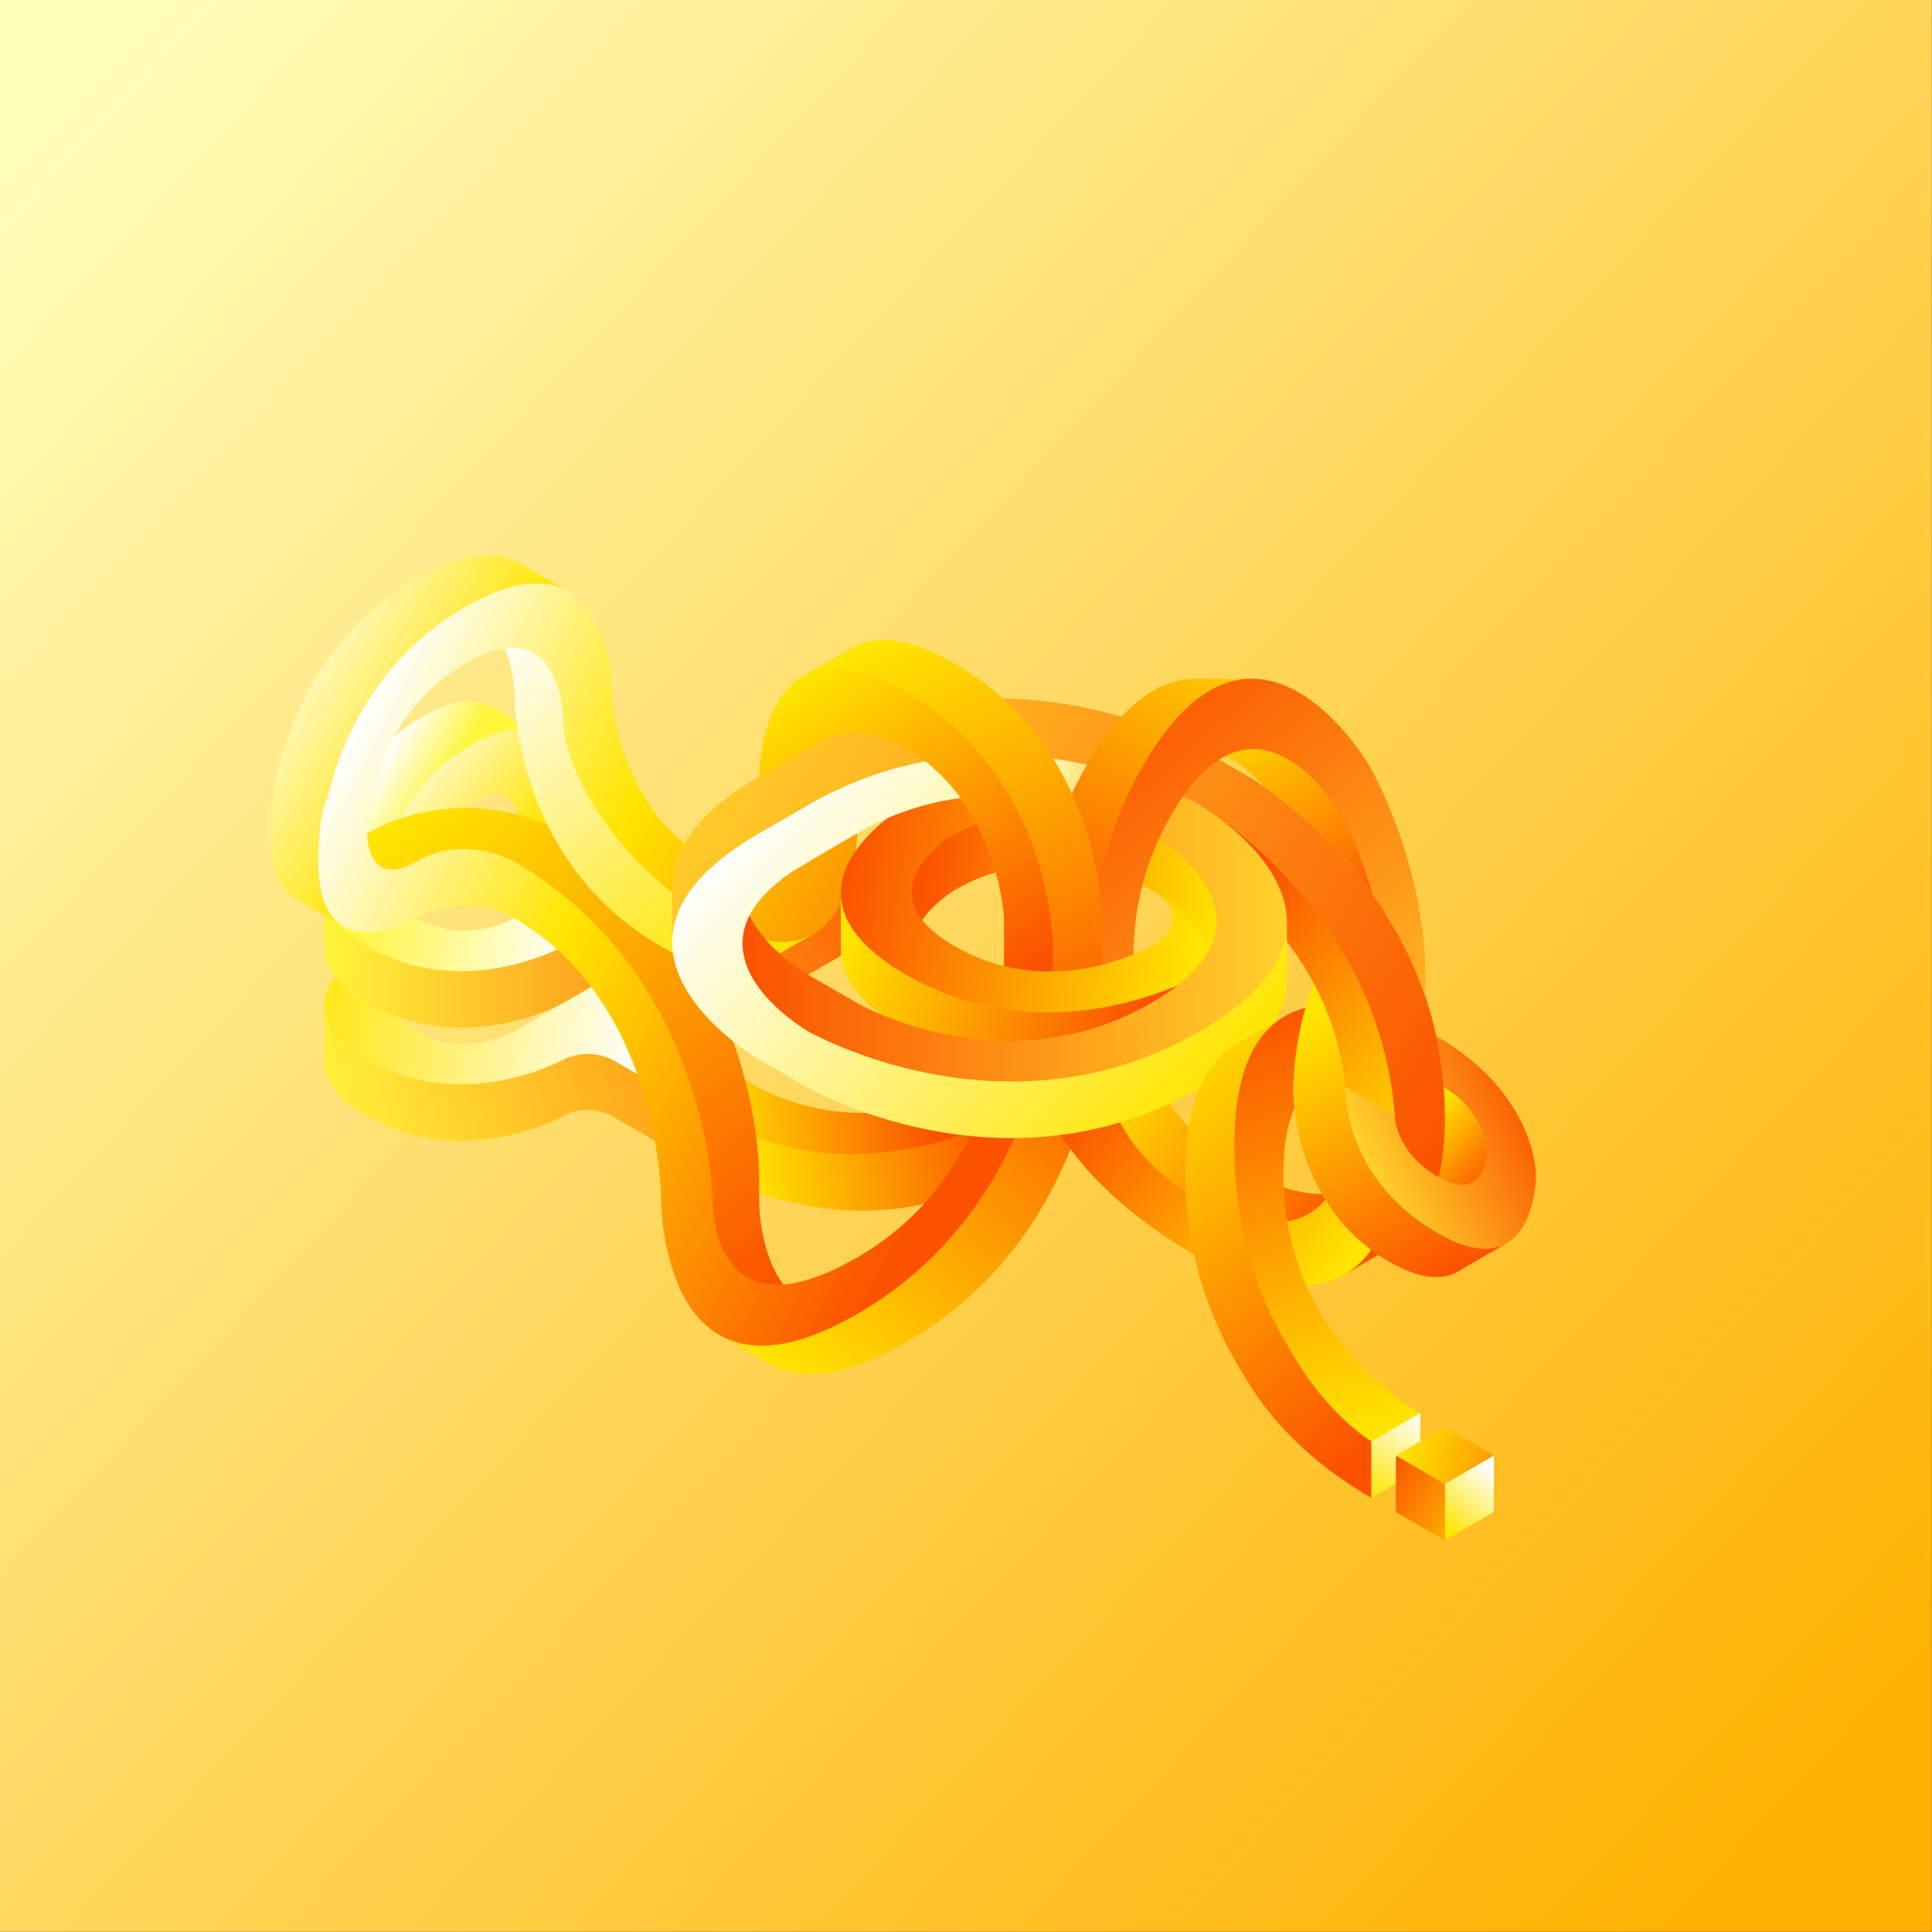 <?xml version="1.0" encoding="UTF-8" standalone="no"?>
<!DOCTYPE svg PUBLIC "-//W3C//DTD SVG 1.1//EN" "http://www.w3.org/Graphics/SVG/1.1/DTD/svg11.dtd">
<svg width="100%" height="100%" viewBox="0 0 1080 1080" version="1.1" xmlns="http://www.w3.org/2000/svg" xmlns:xlink="http://www.w3.org/1999/xlink" xml:space="preserve" xmlns:serif="http://www.serif.com/" style="fill-rule:evenodd;clip-rule:evenodd;stroke-linejoin:round;stroke-miterlimit:2;">
    <rect x="0" y="0" width="1080" height="1080" fill="#333333" stroke="none"/>
    <g transform="matrix(1,0,0,1,-1421.09,0)">
        <g id="Energi" transform="matrix(1.179,0,0,1.179,1153.01,-113.723)">
            <rect x="227.368" y="96.451" width="915.97" height="915.97" style="fill:none;"/>
            <clipPath id="_clip1">
                <rect x="227.368" y="96.451" width="915.97" height="915.97"/>
            </clipPath>
            <g clip-path="url(#_clip1)">
                <g transform="matrix(0.807,0,0,0.807,-2586.51,-1203.38)">
                    <g transform="matrix(1,0,0,1,2059.95,-677.373)">
                        <rect x="1337.79" y="2240.26" width="1267.61" height="1267.61" style="fill:url(#_Linear2);"/>
                    </g>
                    <g id="flow_snurr.svg" transform="matrix(1.328,0,0,1.328,4031.55,2196.69)">
                        <g transform="matrix(1,0,0,1,-328,-280)">
                            <rect id="Artboard1" x="0" y="0" width="655.816" height="559.31" style="fill:none;"/>
                            <path d="M242.856,313.775L253.691,320.031C253.691,320.031 297.234,344.935 340.37,320.031C351.043,313.868 362.04,332.542 362.04,332.542L344.022,347.161L297.031,357.564L275.361,357.564C275.361,357.564 249.225,351.102 239.32,342.395C218.126,323.767 207.458,297.758 237.439,323.158L242.856,313.775Z" style="fill:url(#_Linear3);"/>
                            <path d="M232.156,357.641C232.156,357.641 296.7,395.288 362.04,357.564L362.04,332.542C362.04,332.542 297.323,370.243 232.022,332.542C212.987,321.552 232.156,357.641 232.156,357.641Z" style="fill:url(#_Linear4);"/>
                            <path d="M167.012,332.542C167.012,332.542 122.95,357.146 80.334,332.542C66.426,324.512 61.595,316.393 61.399,309.099L61.399,309.097C61.391,308.786 61.391,308.476 61.399,308.167L61.399,284.077L71.161,289.713C75.795,285.207 80.334,282.498 80.334,282.498L102.003,295.009C102.003,295.009 77.107,297.026 98.798,309.55C120.489,322.073 167.012,307.52 167.012,307.52L167.044,307.502C167.696,307.143 178.262,301.504 188.682,307.52C199.439,313.73 210.352,320.031 210.352,320.031L221.187,351.308L188.682,332.542C188.682,332.542 177.858,326.28 167.012,332.542ZM235.281,268.105L297.031,232.454L297.031,257.476L235.281,293.127L235.281,268.105Z" style="fill:url(#_Linear5);"/>
                            <path d="M167.012,307.52C167.012,307.52 122.95,332.124 80.334,307.52C37.717,282.915 80.334,257.476 80.334,257.476L102.003,269.987C102.003,269.987 80.312,282.485 102.003,295.009C123.695,307.532 145.343,295.009 145.343,295.009L199.517,263.731L216.639,321.262C217.493,323.696 206.832,317.998 188.682,307.52C181.715,304.271 174.51,304.042 167.012,307.52Z" style="fill:url(#_Linear6);"/>
                            <path d="M61.399,259.055C61.595,266.349 66.426,274.468 80.334,282.498C122.95,307.102 167.012,282.498 167.012,282.498L185.459,271.847L167.012,257.476C167.012,257.476 120.489,272.029 98.798,259.506C77.107,246.982 102.003,244.965 102.003,244.965L80.334,232.454C80.334,232.454 75.795,235.163 71.161,239.669L61.399,234.033L61.399,258.123C61.391,258.432 61.391,258.742 61.399,259.053L61.399,259.055Z" style="fill:url(#_Linear7);"/>
                            <path d="M134.502,151.136C128.086,147.659 118.64,147.782 104.732,155.812C62.116,180.417 61.393,230.878 61.393,230.878L83.063,243.389C83.063,243.389 93.721,195.822 115.412,183.299C137.103,170.775 126.402,193.345 126.402,193.345L148.072,180.834C148.072,180.834 147.995,175.549 146.41,169.283L156.171,163.647L135.308,151.602C135.046,151.44 134.777,151.285 134.503,151.137L134.502,151.136Z" style="fill:url(#_Linear8);"/>
                            <path d="M167.012,257.476C167.012,257.476 122.95,282.08 80.334,257.476C37.717,232.871 80.334,207.432 80.334,207.432L102.003,219.943C102.003,219.943 80.312,232.441 102.003,244.965C123.695,257.488 145.343,244.965 145.343,244.965L167.012,257.476Z" style="fill:url(#_Linear9);"/>
                            <path d="M83.063,243.389C83.063,243.389 83.785,192.928 126.402,168.323C169.019,143.718 169.741,193.345 169.741,193.345L163.177,209.646L148.072,205.856C148.072,205.856 148.093,180.822 126.402,193.345C104.711,205.868 104.732,230.878 104.732,230.878L83.063,243.389Z" style="fill:url(#_Linear10);"/>
                            <path d="M554.003,359.333L546.467,334.57C546.467,334.57 546.811,325.398 556.587,319.754C574.162,329.9 575.676,346.819 575.676,346.819L580.727,353.074L581.936,360.796L568.427,367.661L549.226,362.091L554.003,359.333Z" style="fill:url(#_Linear11);"/>
                            <path d="M241.184,423.167C234.51,409.817 253.494,427.54 297.031,416.848C303.302,415.307 314.26,403.898 320.897,396.979C329.41,388.105 351.009,360.153 356.183,348.434C373.707,308.744 383.709,269.987 383.709,269.987L405.379,282.498C405.379,282.498 405.272,382.647 318.7,432.63C290.447,448.941 271.404,449.276 258.567,442.326L258.566,442.325C258.016,442.027 257.477,441.716 256.95,441.392L235.278,428.88L238.532,423.913L241.184,423.167Z" style="fill:url(#_Linear12);"/>
                            <path d="M80.335,207.431C103.849,193.856 138.76,191.12 167.012,207.432C253.584,257.414 253.691,357.564 253.691,357.564L253.691,370.075C253.691,370.075 253.494,427.54 297.031,416.848C303.302,415.307 235.278,428.88 235.278,428.88L238.532,423.913L241.184,423.167C234.51,409.817 232.697,380.993 232.205,366.417C229.224,356.65 219.089,324.681 204.495,291.627C199.321,279.908 177.723,251.956 169.209,243.082C162.572,236.164 151.615,224.754 145.343,223.214C101.807,212.521 71.017,236.189 80.156,217.908L75.635,212.946L80.335,207.431ZM80.334,207.432L78.716,208.365C79.244,208.041 79.782,207.73 80.332,207.432L80.334,207.432ZM80.335,207.431L80.334,207.432L80.335,207.431Z" style="fill:url(#_Linear13);"/>
                            <path d="M38.073,194.652C41.224,171.583 53.577,122.792 102.003,94.833C123.398,82.48 137.752,82.343 147.382,87.712L147.384,87.713C147.608,87.838 147.828,87.965 148.046,88.096L169.718,100.608L160.855,103.42C166.997,116.822 167.012,132.366 167.012,132.366C167.012,132.366 145.125,113.608 123.673,112.936C118.041,112.76 121.779,126.522 112.838,131.684C90.572,144.539 76.838,167.753 68.772,187.147C71.989,189.398 74.101,191.322 74.101,191.322L80.334,232.454C80.334,232.454 75.055,235.484 68.182,237.308L69.722,243.423L69.805,248.554L48.272,236.122C48.246,236.107 48.22,236.092 48.194,236.077L48.186,236.072C41.788,232.352 36.994,224.027 36.994,207.432C36.994,202.343 37.38,198.124 38.073,194.652Z" style="fill:url(#_Linear14);"/>
                            <path d="M123.673,112.936C118.041,112.76 167.012,132.366 167.012,132.366L171.977,153.951C171.977,153.951 194.421,205.171 221.187,220.625C230.127,225.786 226.389,239.548 232.022,239.372C253.474,238.7 253.691,207.432 253.691,207.432L275.361,194.921L275.361,219.943C275.361,219.943 275.345,235.487 269.204,248.888L278.067,251.7L256.395,264.213C256.177,264.343 255.956,264.47 255.733,264.595L255.73,264.596C246.1,269.965 231.747,269.828 210.352,257.476C144.332,219.359 145.343,144.996 145.343,144.877C145.343,144.877 145.125,113.608 123.673,112.936Z" style="fill:url(#_Linear15);"/>
                            <path d="M62.732,191.569C68.911,166.318 84.474,129.975 123.673,107.344C188.605,69.855 188.682,144.877 188.682,144.877C188.682,144.877 189.029,195.121 232.022,219.943C275.014,244.764 275.361,194.921 275.361,194.921L297.031,207.432C297.031,207.432 296.954,282.453 232.022,244.965C190.13,220.779 167.012,178.878 167.012,157.388C167.012,157.388 166.666,107.544 123.673,132.366C80.681,157.187 80.334,207.432 80.334,207.432L80.334,207.435C80.245,207.813 80.288,232.48 102.003,219.943C121.9,208.455 141.506,217.894 144.845,219.669L144.879,219.689C145.033,219.768 145.188,219.853 145.343,219.943C231.609,269.749 233.164,369.743 233.164,369.743C233.164,369.743 231.764,432.778 297.031,395.097C362.297,357.415 362.04,282.498 362.04,282.498L383.709,269.987C383.709,269.987 383.602,370.136 297.031,420.119C210.459,470.101 210.352,370.075 210.352,370.075C210.352,370.075 210.558,282.617 145.343,244.965C123.716,232.479 102.05,244.938 102.003,244.965C102.003,244.965 58.664,270.158 58.664,219.943C58.664,206.03 60.327,196.925 62.732,191.569Z" style="fill:url(#_Linear16);"/>
                            <path d="M433.958,366.086C433.886,366.044 401.171,350.186 394.961,285.959C394.481,280.988 418.888,281.791 419.359,283.864C425.103,309.148 429.85,334.159 470.388,357.564L470.531,357.645C473.104,359.101 509.783,379.261 526.817,355.692C530.528,347.141 533.208,341.202 532.564,343.417C531.107,348.432 529.146,352.471 526.817,355.692C520.137,371.085 510.114,394.941 510.114,394.941C489.73,393.716 445.84,374.634 445.775,374.597L442.804,370.09L433.958,366.086Z" style="fill:url(#_Linear17);"/>
                            <path d="M275.361,169.899C361.864,119.956 448.581,169.819 448.718,169.899L470.388,182.41C470.388,182.41 557.067,232.577 557.067,332.542C557.067,365.165 547.835,381.825 535.397,389.466L535.397,389.467L535.396,389.467C534.863,389.795 534.324,390.105 533.78,390.4L512.108,402.912L509.434,397.611L510.114,394.941C489.713,393.715 520.056,386.467 532.564,343.417C534.366,337.215 529.964,322.021 527.291,312.814C523.862,301.004 510.455,268.324 502.893,257.983C477.309,222.999 448.779,194.98 448.718,194.921C448.61,194.89 410.091,184.198 367.018,179.535C354.281,178.157 319.275,182.886 307.334,185.821C298.023,188.11 282.664,191.895 278.194,196.556C247.166,228.913 253.063,252.493 241.801,235.439L242.825,243.685L236.897,244.019L236.897,238.225C229.143,255.869 230.742,265.802 223.128,254.272L221.156,256.196L215.228,256.53L215.228,231.506C215.211,230.887 215.211,230.265 215.228,229.64L215.228,229.639C215.626,215.046 225.438,198.721 253.691,182.41L275.361,169.899Z" style="fill:url(#_Linear18);"/>
                            <path d="M448.998,370.233C453.614,372.812 513.727,405.012 513.727,332.542C513.727,257.178 448.718,219.943 448.718,219.943L448.718,194.921C448.718,194.921 535.397,245.088 535.397,345.053C535.397,445.017 448.718,395.097 448.718,395.097C448.718,395.097 373.593,356.626 373.593,298.304C373.593,291.895 374.832,286.153 373.949,279.43C373.562,276.483 395.168,278.451 395.67,281.381C396.406,285.682 404.036,287.981 404.036,294.233C404.036,319.343 411.554,348.608 448.998,370.233Z" style="fill:url(#_Linear19);"/>
                            <path d="M303.75,231.581C311.134,224.321 318.7,219.943 318.7,219.943L340.37,207.432C340.37,207.432 383.544,182.314 427.022,207.416L427.075,207.545L427.075,207.447C427.075,207.447 442.767,216.517 457.393,227.473L459.553,238.709L457.848,257.043L453.832,260.525C447.183,244.246 427.859,232.923 427.074,232.468C426.748,232.282 383.411,207.604 340.37,232.454C340.306,232.491 321.256,243.692 321.262,258.499L318.7,257.476L303.75,231.581Z" style="fill:url(#_Linear20);"/>
                            <path d="M311.823,224.634L308.816,232.277L312.729,248.412L321.478,255.746C320.915,259.344 321.403,263.198 323.544,267.19C325.118,270.126 329.274,267.79 334.256,266.456L355.723,272.257C361.997,274.726 368.488,276.4 374.989,277.464L374.992,277.464C403.302,282.093 431.803,275.132 443.358,271.707L453.43,277.985C423.646,297.117 379.271,316.997 364.727,310.618C349.983,308.716 334.337,304.037 318.7,295.009C297.306,282.656 290.01,270.294 289.844,259.27L289.844,259.267C289.841,259.012 289.841,258.757 289.844,258.503L289.844,233.478L296.711,239.748C301.279,233.316 307.254,228.097 311.823,224.634ZM460.996,230.23C468.63,236.205 475.569,242.546 479.281,248.169C487.992,251.556 474.29,264.587 453.431,277.985L467.873,246.416L460.996,230.23Z" style="fill:url(#_Linear21);"/>
                            <path d="M445.886,268.351L448.718,269.987C448.718,269.987 383.632,307.475 318.7,269.987C253.768,232.498 318.7,194.921 318.7,194.921C383.73,157.376 448.718,194.921 448.718,194.921L437.884,201.176L427.075,207.545C384.381,182.895 341.724,206.665 340.402,207.414L340.37,207.432C340.37,207.432 297.377,232.654 340.37,257.476C383.362,282.297 427.049,257.476 427.049,257.476L427.11,257.439C428.365,256.696 448.117,244.617 427.049,232.454C440.47,240.203 448.416,250.04 453.087,258.426C451.18,262.273 448.71,265.505 445.886,268.351Z" style="fill:url(#_Linear22);"/>
                            <path d="M275.361,320.031L253.691,307.52C253.691,307.52 167.12,257.414 253.691,207.432C258.376,204.727 267.843,199.269 273.864,195.795C274.357,195.503 274.856,195.212 275.361,194.921C275.895,194.612 276.429,194.308 276.963,194.007L276.974,194.001C277.003,193.984 277.033,193.967 277.064,193.95C308.571,176.235 340.03,171.629 367.248,172.906C382.271,173.61 383.85,192.001 368.844,190.992C347.465,189.554 322.286,192.85 297.031,207.432C285.347,214.177 275.905,219.798 268.346,224.322C215.057,260.467 275.361,295.009 275.361,295.009C275.361,295.009 313.927,305.725 357.061,310.394C359.105,310.615 361.723,310.679 364.727,310.618C349.983,308.716 421.189,315.613 479.281,248.169L481.254,246.245L487.182,245.91L487.182,270.934C487.199,271.553 487.199,272.175 487.182,272.8L487.182,272.802C486.783,287.394 476.971,303.719 448.718,320.031C362.147,370.013 275.361,320.031 275.361,320.031Z" style="fill:url(#_Linear23);"/>
                            <path d="M369.02,191.003C383.837,191.858 382.212,173.608 367.248,172.906L367.799,172.932C414.558,175.266 448.664,194.889 448.718,194.921C448.796,194.965 535.251,245.049 448.718,295.009C362.147,344.991 275.361,295.009 275.361,295.009L275.411,294.979L275.334,294.993C274.171,294.319 235.345,271.545 249.425,243.827C256.887,259.405 275.361,269.987 275.361,269.987L297.031,282.498C297.031,282.498 361.782,320.179 427.049,282.498C492.264,244.846 427.152,207.491 427.049,207.432C427.049,207.432 402.714,193.27 368.844,190.992L369.02,191.003Z" style="fill:url(#_Linear24);"/>
                            <path d="M369.02,191.003C383.837,191.858 382.212,173.608 367.248,172.906L367.799,172.932C384.934,173.788 400.37,176.965 413.054,180.649C434.982,187.017 417.229,201.717 401.382,196.964C392.284,194.235 381.198,191.823 368.844,190.992L369.02,191.003Z" style="fill:url(#_Linear25);"/>
                            <path d="M443.507,167.202C456.078,157.8 470.384,146.936 470.384,146.936C487.425,158.189 515.894,196.659 515.932,196.724L516.251,202.112L530.189,241.958L530.188,241.958L530.116,241.845L529.806,241.364L529.733,241.252L529.641,241.109L529.38,240.71L529.306,240.596L529.277,240.551L529.164,240.378L528.939,240.036L528.863,239.921L528.819,239.856L528.685,239.652L528.488,239.357L528.418,239.251L528.361,239.166L528.204,238.93L528.033,238.676L527.971,238.584L527.903,238.483L527.721,238.213L527.574,237.996L527.523,237.921L527.446,237.808L527.237,237.501L527.112,237.318L527.073,237.261L526.992,237.143L526.751,236.792L526.647,236.642L526.622,236.606L526.545,236.495L526.263,236.089L526.18,235.97L526.169,235.955L526.117,235.88C525.394,234.846 524.667,233.827 523.935,232.822L523.888,232.758L523.88,232.747L523.802,232.64L523.51,232.241L523.428,232.13L523.404,232.098L523.306,231.964L523.057,231.627L522.968,231.506L522.928,231.453L522.809,231.293L522.592,231.002L522.506,230.887L522.452,230.814L522.311,230.626L522.122,230.375L522.043,230.271L521.975,230.181L521.811,229.964L521.647,229.748L521.58,229.659L521.499,229.554L521.311,229.306L521.17,229.122L521.115,229.051L521.025,228.934L520.809,228.653L520.691,228.5L520.65,228.447L520.555,228.325L520.307,228.004L520.21,227.88L520.184,227.847L520.094,227.731L519.804,227.36L519.728,227.264L519.718,227.25L519.657,227.173C518.926,226.244 518.192,225.328 517.458,224.428L517.377,224.328L517.36,224.308L517.279,224.209L517.007,223.877L516.907,223.756L516.874,223.716L516.773,223.592L516.537,223.308L516.437,223.187L516.388,223.128L516.266,222.98L516.061,222.735L515.967,222.622L515.903,222.546L515.758,222.373L515.58,222.161L515.497,222.062L515.418,221.969L515.251,221.77L515.096,221.588L515.026,221.505L514.935,221.398L514.743,221.172L514.611,221.018L514.555,220.952L514.454,220.834L514.235,220.578L514.125,220.451L514.084,220.403L513.978,220.28L513.727,219.989L513.639,219.887L513.614,219.858L513.513,219.742L513.22,219.404L513.152,219.327L513.143,219.317L513.079,219.243C512.491,218.571 511.904,217.909 511.317,217.255L511.26,217.191L511.253,217.183L511.189,217.112L510.892,216.782L510.79,216.67L510.766,216.643L510.682,216.55L510.429,216.272L510.321,216.152L510.28,216.108L510.176,215.993L509.956,215.753L509.851,215.639L509.795,215.578L509.67,215.441L509.477,215.233L509.382,215.129L509.311,215.052L509.164,214.893L508.997,214.713L508.914,214.623L508.828,214.532L508.659,214.35L508.515,214.196L508.446,214.122L508.348,214.018L508.155,213.811L508.032,213.681L507.978,213.624L507.871,213.511L507.651,213.277L507.55,213.17L507.511,213.13L507.401,213.014L507.148,212.747L507.067,212.663L507.045,212.64L506.944,212.534L506.645,212.222L506.585,212.16L506.58,212.154L506.53,212.102C505.953,211.502 505.378,210.911 504.805,210.329L504.726,210.249L504.713,210.236L504.646,210.168L504.369,209.889L504.264,209.782L504.236,209.754L504.149,209.666L503.911,209.427L503.652,209.168L503.445,208.962L503.158,208.675L502.976,208.496L502.887,208.407L502.814,208.335L502.664,208.187L502.506,208.032L502.43,207.956L502.344,207.872L502.172,207.703L502.036,207.57L501.974,207.51L501.878,207.416L501.681,207.224L501.567,207.113L501.52,207.067L501.417,206.968L501.192,206.749L501.098,206.658L501.066,206.628L500.965,206.53L500.704,206.279L500.63,206.208L500.615,206.193L500.533,206.115C499.832,205.443 499.137,204.786 498.447,204.143L498.377,204.078L498.364,204.066L498.291,203.997L498.024,203.75L497.935,203.666L497.907,203.641L497.814,203.555L497.584,203.343L497.493,203.259L497.452,203.221L497.339,203.117L497.138,202.933L497.054,202.856L497,202.806L496.866,202.683L496.69,202.523L496.617,202.456L496.551,202.397L496.395,202.254L496.242,202.116L496.181,202.061L496.106,201.993L495.926,201.83L495.795,201.712L495.747,201.669L495.666,201.597L495.459,201.41L495.349,201.311L495.315,201.281L495.235,201.21L494.995,200.995L494.904,200.914L494.885,200.898L494.817,200.837L494.533,200.585L494.461,200.521L494.458,200.518L494.435,200.498C493.741,199.884 493.056,199.286 492.38,198.704L492.351,198.678L492.344,198.673L492.261,198.601L491.989,198.368L491.936,198.322L491.918,198.306L491.814,198.218L491.581,198.019L491.524,197.97L491.495,197.945L491.371,197.839L491.168,197.667L491.114,197.622L491.077,197.59L490.93,197.465L490.753,197.316L490.707,197.277L490.663,197.24L490.492,197.096L490.338,196.967L490.302,196.937L490.255,196.897L490.057,196.731L489.924,196.62L489.9,196.6L489.856,196.564L489.625,196.371L489.512,196.277L489.501,196.268L489.47,196.242C488.154,195.151 486.883,194.124 485.663,193.161L485.661,193.159L485.659,193.158L485.486,193.022L485.15,192.758L484.929,192.585L484.845,192.519L484.701,192.407L484.403,192.175L484.211,192.026L484.105,191.945L483.932,191.81L483.668,191.608L483.506,191.483L483.382,191.389L483.178,191.232L482.948,191.057L482.815,190.956L482.676,190.851L482.44,190.672L482.242,190.523L482.139,190.445L481.989,190.333L481.72,190.131L481.552,190.006L481.477,189.949L481.325,189.837L481.017,189.608L480.877,189.505L480.83,189.47L480.689,189.366L480.331,189.103L480.219,189.021L480.198,189.005L480.098,188.932C478.889,188.049 477.771,187.256 476.756,186.552C470.16,179.181 460.523,171.148 449.32,170.246L448.718,169.899L448.649,169.859L448.627,169.847L448.584,169.823L448.455,169.75L448.412,169.726L448.369,169.703L448.291,169.659L448.137,169.575L448.036,169.52L447.949,169.472L447.735,169.356L447.699,169.337L447.688,169.331C447.544,169.254 447.386,169.169 447.214,169.078L447.142,169.04L447.057,168.995L447.019,168.975L446.967,168.947L446.82,168.87L446.681,168.798L446.63,168.771L446.59,168.75L446.468,168.687L446.251,168.575L446.204,168.55L446.183,168.539C445.444,168.159 444.549,167.708 443.507,167.202Z" style="fill:url(#_Linear26);"/>
                            <path d="M376.461,268.337L376.461,268.333C375.331,240.866 380.238,209.168 398.522,177.499C414.834,149.246 431.159,139.434 445.751,139.036L445.751,139.035L445.753,139.035C446.378,139.018 446.999,139.019 447.619,139.035L472.643,139.035L472.308,144.964L470.384,146.936C487.439,158.198 457.537,149.304 425.18,180.332C420.518,184.802 416.733,200.162 414.445,209.472C411.792,220.265 407.674,249.898 407.924,264.903C399.342,267.26 388.449,269.086 376.461,268.337Z" style="fill:url(#_Linear27);"/>
                            <path d="M524.987,234.281L524.984,234.27C521.075,220.922 516.432,208.376 510.958,198.892C508.25,194.35 472.29,136.408 436.055,199.169C423.674,220.614 419.429,242.003 419.31,261.058L419.31,261.063C414.873,262.855 408.729,264.956 401.416,266.469C400.581,239.436 405.672,208.454 423.544,177.499C473.526,90.927 523.632,177.499 523.632,177.499C523.632,177.499 550.708,223.064 548.445,279.674L548.444,279.685C542.526,262.195 534.115,247.059 524.987,234.281Z" style="fill:url(#_Linear28);"/>
                            <path d="M383.701,257.43C383.352,255.503 371.856,193.651 329.535,169.217C320.594,164.055 324.333,150.293 318.7,150.469C297.248,151.141 275.361,169.899 275.361,169.899C275.361,169.899 275.377,154.355 281.518,140.953L272.655,138.141L294.327,125.629C294.545,125.498 294.766,125.371 294.989,125.246L294.992,125.245C304.622,119.876 318.975,120.013 340.37,132.366C405.273,169.837 405.379,244.898 405.379,244.965L405.532,265.556C397.563,267.62 389.223,268.446 382.575,268.505C382.336,264.945 383.709,261.245 383.709,257.476L383.701,257.43Z" style="fill:url(#_Linear29);"/>
                            <path d="M362.04,244.965C362.04,244.965 359.454,193.428 318.7,169.899C296.744,157.222 282.26,166.124 282.26,166.124C272.405,171.505 263.009,176.952 253.691,182.41C253.691,182.41 253.768,107.388 318.7,144.877C383.603,182.348 383.709,257.409 383.709,257.476L383.709,268.49C375.912,268.643 368.716,267.816 362.04,266.173L362.04,244.965Z" style="fill:url(#_Linear30);"/>
                            <path d="M524.562,501.44C484.832,478.502 470.383,450.723 468.568,447.858C453.855,424.635 442.256,394.731 442.256,358.163C442.256,325.539 451.488,308.879 463.926,301.238L463.927,301.237C464.46,300.91 464.999,300.599 465.543,300.304L487.215,287.792L489.889,293.093L489.209,295.763C509.609,296.989 479.267,304.238 466.758,347.287C464.956,353.489 469.359,368.683 472.032,377.891C475.46,389.7 488.868,422.381 496.43,432.722C501.599,439.789 504.582,446.262 505.843,451.76C510.241,455.293 524.562,476.418 524.562,476.418L524.562,501.44Z" style="fill:url(#_Linear31);"/>
                            <path d="M503.642,283.322C506.66,290.326 509.175,297.915 510.939,306.09C508.353,309.679 504.871,313.156 500.683,316.056C491.949,322.105 485.595,334.602 485.595,358.163C485.595,380.785 491.453,399.971 499.651,415.746C499.906,416.234 516.583,446.789 546.232,463.907C538.848,468.17 524.562,476.418 524.562,476.418C524.562,476.418 503.952,464.479 486.789,432.807C473.178,410.138 463.926,380.305 463.926,345.652C463.926,301.356 480.945,286.49 499.901,283.67C501.237,283.472 502.483,283.357 503.642,283.322Z" style="fill:url(#_Linear32);"/>
                            <path d="M498.923,273.54C505.972,286.704 511.423,302.308 513.151,320.364C513.247,321.367 516.085,324.777 519.705,328.755C523.817,343.431 531.156,361.833 543.144,368.755C565.017,381.383 554.003,359.333 554.003,359.333L575.672,371.844C575.672,371.844 575.583,381.621 571.75,390.355L579.373,386.492L583.89,389.099L563.029,401.144C562.766,401.305 562.496,401.461 562.221,401.61C555.804,405.087 546.328,404.946 532.333,396.866C489.45,372.107 489.994,321.8 489.994,321.8C489.994,321.8 489.304,300.035 498.923,273.54Z" style="fill:url(#_Linear33);"/>
                            <path d="M575.683,346.828L575.676,346.819C575.676,346.819 574.162,329.9 556.587,319.754C555.993,311.894 554.864,304.371 553.298,297.185C597.692,322.815 597.364,358.207 597.343,359.306L597.342,359.333C597.342,359.333 596.886,409.113 554.003,384.355C511.119,359.596 513.081,319.657 513.081,319.657L534.917,332.265C534.917,332.265 534.985,348.353 554.003,359.333C575.876,371.961 575.672,346.822 575.672,346.822L575.683,346.828Z" style="fill:url(#_Linear34);"/>
                            <path d="M546.232,463.907L546.232,488.929L524.562,501.44L524.562,476.418L546.232,463.907Z" style="fill:url(#_Linear35);"/>
                            <path d="M578.737,482.674L578.737,507.696L557.067,520.207L557.067,495.185L578.737,482.674Z" style="fill:url(#_Linear36);"/>
                            <path d="M535.397,507.696L535.397,482.674L557.067,495.185L557.067,520.207L535.397,507.696Z" style="fill:url(#_Linear37);"/>
                            <path d="M557.067,470.163L578.737,482.674L557.067,495.185L535.397,482.674L557.067,470.163Z" style="fill:url(#_Linear38);"/>
                        </g>
                    </g>
                </g>
            </g>
        </g>
    </g>
    <defs>
        <linearGradient id="_Linear2" x1="0" y1="0" x2="1" y2="0" gradientUnits="userSpaceOnUse" gradientTransform="matrix(1078.69,1004.61,-1004.61,1078.69,1401.62,2367.83)"><stop offset="0" style="stop-color:rgb(255,255,188);stop-opacity:1"/><stop offset="1" style="stop-color:rgb(255,177,1);stop-opacity:1"/></linearGradient>
        <linearGradient id="_Linear3" x1="0" y1="0" x2="1" y2="0" gradientUnits="userSpaceOnUse" gradientTransform="matrix(99.485,-4.192,4.192,99.485,232.022,335.669)"><stop offset="0" style="stop-color:rgb(255,229,0);stop-opacity:1"/><stop offset="1" style="stop-color:rgb(251,82,0);stop-opacity:1"/></linearGradient>
        <linearGradient id="_Linear4" x1="0" y1="0" x2="1" y2="0" gradientUnits="userSpaceOnUse" gradientTransform="matrix(112.014,-15.553,15.553,112.014,250.025,367.958)"><stop offset="0" style="stop-color:rgb(255,229,0);stop-opacity:1"/><stop offset="1" style="stop-color:rgb(251,82,0);stop-opacity:1"/></linearGradient>
        <linearGradient id="_Linear5" x1="0" y1="0" x2="1" y2="0" gradientUnits="userSpaceOnUse" gradientTransform="matrix(285.104,-76.128,76.128,285.104,48.992,303.528)"><stop offset="0" style="stop-color:rgb(255,245,59);stop-opacity:1"/><stop offset="0.54" style="stop-color:rgb(255,160,23);stop-opacity:1"/><stop offset="1" style="stop-color:rgb(251,82,0);stop-opacity:1"/></linearGradient>
        <linearGradient id="_Linear6" x1="0" y1="0" x2="1" y2="0" gradientUnits="userSpaceOnUse" gradientTransform="matrix(157.418,18.954,-18.954,157.418,46.841,272.536)"><stop offset="0" style="stop-color:rgb(255,229,0);stop-opacity:1"/><stop offset="1" style="stop-color:white;stop-opacity:1"/></linearGradient>
        <linearGradient id="_Linear7" x1="0" y1="0" x2="1" y2="0" gradientUnits="userSpaceOnUse" gradientTransform="matrix(-235.631,0.648,-0.648,-235.631,297.031,257.476)"><stop offset="0" style="stop-color:rgb(251,82,0);stop-opacity:1"/><stop offset="1" style="stop-color:rgb(255,245,59);stop-opacity:1"/></linearGradient>
        <linearGradient id="_Linear8" x1="0" y1="0" x2="1" y2="0" gradientUnits="userSpaceOnUse" gradientTransform="matrix(25.458,14.698,-14.698,25.458,98.274,155.234)"><stop offset="0" style="stop-color:white;stop-opacity:1"/><stop offset="1" style="stop-color:rgb(255,245,59);stop-opacity:1"/></linearGradient>
        <linearGradient id="_Linear9" x1="0" y1="0" x2="1" y2="0" gradientUnits="userSpaceOnUse" gradientTransform="matrix(-101.305,-10.597,10.597,-101.305,172.336,261.623)"><stop offset="0" style="stop-color:white;stop-opacity:1"/><stop offset="1" style="stop-color:rgb(255,245,59);stop-opacity:1"/></linearGradient>
        <linearGradient id="_Linear10" x1="0" y1="0" x2="1" y2="0" gradientUnits="userSpaceOnUse" gradientTransform="matrix(-56.156,-48.103,48.103,-56.156,155.063,207.61)"><stop offset="0" style="stop-color:rgb(255,229,0);stop-opacity:1"/><stop offset="1" style="stop-color:white;stop-opacity:1"/></linearGradient>
        <linearGradient id="_Linear11" x1="0" y1="0" x2="1" y2="0" gradientUnits="userSpaceOnUse" gradientTransform="matrix(30.637,28.682,-28.682,30.637,546.467,334.57)"><stop offset="0" style="stop-color:rgb(255,229,0);stop-opacity:1"/><stop offset="1" style="stop-color:rgb(251,82,0);stop-opacity:1"/></linearGradient>
        <linearGradient id="_Linear12" x1="0" y1="0" x2="1" y2="0" gradientUnits="userSpaceOnUse" gradientTransform="matrix(-140.296,163.59,-163.59,-140.296,397.245,277.802)"><stop offset="0" style="stop-color:rgb(251,82,0);stop-opacity:1"/><stop offset="1" style="stop-color:rgb(255,229,0);stop-opacity:1"/></linearGradient>
        <linearGradient id="_Linear13" x1="0" y1="0" x2="1" y2="0" gradientUnits="userSpaceOnUse" gradientTransform="matrix(-167.946,-206.592,206.592,-167.946,264.375,407)"><stop offset="0" style="stop-color:rgb(251,82,0);stop-opacity:1"/><stop offset="1" style="stop-color:rgb(255,229,0);stop-opacity:1"/></linearGradient>
        <linearGradient id="_Linear14" x1="0" y1="0" x2="1" y2="0" gradientUnits="userSpaceOnUse" gradientTransform="matrix(-84.59,-51.587,51.587,-84.59,116.346,174.555)"><stop offset="0" style="stop-color:rgb(255,229,0);stop-opacity:1"/><stop offset="1" style="stop-color:white;stop-opacity:1"/></linearGradient>
        <linearGradient id="_Linear15" x1="0" y1="0" x2="1" y2="0" gradientUnits="userSpaceOnUse" gradientTransform="matrix(109.19,142.256,-142.256,109.19,137.959,120.317)"><stop offset="0" style="stop-color:white;stop-opacity:1"/><stop offset="1" style="stop-color:rgb(255,229,0);stop-opacity:1"/></linearGradient>
        <linearGradient id="_Linear16" x1="0" y1="0" x2="1" y2="0" gradientUnits="userSpaceOnUse" gradientTransform="matrix(-285.367,-147.397,147.397,-285.367,358.147,310.485)"><stop offset="0" style="stop-color:rgb(251,82,0);stop-opacity:1"/><stop offset="0.61" style="stop-color:rgb(255,229,0);stop-opacity:1"/><stop offset="1" style="stop-color:white;stop-opacity:1"/></linearGradient>
        <linearGradient id="_Linear17" x1="0" y1="0" x2="1" y2="0" gradientUnits="userSpaceOnUse" gradientTransform="matrix(102.13,71.681,-71.681,102.13,410.417,309.114)"><stop offset="0" style="stop-color:rgb(255,229,0);stop-opacity:1"/><stop offset="1" style="stop-color:rgb(251,82,0);stop-opacity:1"/></linearGradient>
        <linearGradient id="_Linear18" x1="0" y1="0" x2="1" y2="0" gradientUnits="userSpaceOnUse" gradientTransform="matrix(326.34,190.54,-190.54,326.34,229.242,162.659)"><stop offset="0" style="stop-color:rgb(255,210,43);stop-opacity:1"/><stop offset="1" style="stop-color:rgb(251,82,0);stop-opacity:1"/></linearGradient>
        <linearGradient id="_Linear19" x1="0" y1="0" x2="1" y2="0" gradientUnits="userSpaceOnUse" gradientTransform="matrix(-107.465,-87.067,87.067,-107.465,508.519,404.601)"><stop offset="0" style="stop-color:rgb(255,229,0);stop-opacity:1"/><stop offset="1" style="stop-color:rgb(251,82,0);stop-opacity:1"/></linearGradient>
        <linearGradient id="_Linear20" x1="0" y1="0" x2="1" y2="0" gradientUnits="userSpaceOnUse" gradientTransform="matrix(-132.289,-19.941,19.941,-132.289,459.553,238.709)"><stop offset="0" style="stop-color:rgb(255,229,0);stop-opacity:1"/><stop offset="1" style="stop-color:rgb(251,82,0);stop-opacity:1"/></linearGradient>
        <linearGradient id="_Linear21" x1="0" y1="0" x2="1" y2="0" gradientUnits="userSpaceOnUse" gradientTransform="matrix(124.521,49.674,-49.674,124.521,293.832,247.897)"><stop offset="0" style="stop-color:rgb(255,229,0);stop-opacity:1"/><stop offset="1" style="stop-color:rgb(251,82,0);stop-opacity:1"/></linearGradient>
        <linearGradient id="_Linear22" x1="0" y1="0" x2="1" y2="0" gradientUnits="userSpaceOnUse" gradientTransform="matrix(-157.817,-22.202,22.202,-157.817,448.293,250.316)"><stop offset="0" style="stop-color:rgb(255,229,0);stop-opacity:1"/><stop offset="1" style="stop-color:rgb(251,82,0);stop-opacity:1"/></linearGradient>
        <linearGradient id="_Linear23" x1="0" y1="0" x2="1" y2="0" gradientUnits="userSpaceOnUse" gradientTransform="matrix(171.49,157.728,-157.728,171.49,253.691,194.921)"><stop offset="0" style="stop-color:white;stop-opacity:1"/><stop offset="1" style="stop-color:rgb(255,229,0);stop-opacity:1"/></linearGradient>
        <linearGradient id="_Linear24" x1="0" y1="0" x2="1" y2="0" gradientUnits="userSpaceOnUse" gradientTransform="matrix(239.893,1.217,-1.217,239.893,246.7,252.012)"><stop offset="0" style="stop-color:rgb(251,82,0);stop-opacity:1"/><stop offset="1" style="stop-color:rgb(255,210,43);stop-opacity:1"/></linearGradient>
        <linearGradient id="_Linear25" x1="0" y1="0" x2="1" y2="0" gradientUnits="userSpaceOnUse" gradientTransform="matrix(42.712,11.575,-11.575,42.712,379.02,181.013)"><stop offset="0" style="stop-color:rgb(255,253,192);stop-opacity:1"/><stop offset="1" style="stop-color:rgb(255,182,26);stop-opacity:1"/></linearGradient>
        <linearGradient id="_Linear26" x1="0" y1="0" x2="1" y2="0" gradientUnits="userSpaceOnUse" gradientTransform="matrix(54.908,97.341,-97.341,54.908,453.254,155.68)"><stop offset="0" style="stop-color:rgb(255,229,0);stop-opacity:1"/><stop offset="1" style="stop-color:rgb(251,82,0);stop-opacity:1"/></linearGradient>
        <linearGradient id="_Linear27" x1="0" y1="0" x2="1" y2="0" gradientUnits="userSpaceOnUse" gradientTransform="matrix(-86.227,155.058,-155.058,-86.227,469.937,102.418)"><stop offset="0" style="stop-color:rgb(255,229,0);stop-opacity:1"/><stop offset="1" style="stop-color:rgb(251,82,0);stop-opacity:1"/></linearGradient>
        <linearGradient id="_Linear28" x1="0" y1="0" x2="1" y2="0" gradientUnits="userSpaceOnUse" gradientTransform="matrix(-173.934,-193.052,193.052,-173.934,508.519,404.601)"><stop offset="0" style="stop-color:rgb(255,210,43);stop-opacity:1"/><stop offset="1" style="stop-color:rgb(251,82,0);stop-opacity:1"/></linearGradient>
        <linearGradient id="_Linear29" x1="0" y1="0" x2="1" y2="0" gradientUnits="userSpaceOnUse" gradientTransform="matrix(92.864,191.254,-191.254,92.864,309.664,121.887)"><stop offset="0" style="stop-color:rgb(255,229,0);stop-opacity:1"/><stop offset="1" style="stop-color:rgb(251,82,0);stop-opacity:1"/></linearGradient>
        <linearGradient id="_Linear30" x1="0" y1="0" x2="1" y2="0" gradientUnits="userSpaceOnUse" gradientTransform="matrix(92.581,133.421,-133.421,92.581,279.01,134.472)"><stop offset="0" style="stop-color:rgb(255,229,0);stop-opacity:1"/><stop offset="1" style="stop-color:rgb(251,82,0);stop-opacity:1"/></linearGradient>
        <linearGradient id="_Linear31" x1="0" y1="0" x2="1" y2="0" gradientUnits="userSpaceOnUse" gradientTransform="matrix(126.492,148.945,-148.945,126.492,398.07,327.473)"><stop offset="0" style="stop-color:rgb(255,229,0);stop-opacity:1"/><stop offset="1" style="stop-color:rgb(251,82,0);stop-opacity:1"/></linearGradient>
        <linearGradient id="_Linear32" x1="0" y1="0" x2="1" y2="0" gradientUnits="userSpaceOnUse" gradientTransform="matrix(-62.777,-183.267,183.267,-62.777,540.649,467.13)"><stop offset="0" style="stop-color:rgb(255,229,0);stop-opacity:1"/><stop offset="1" style="stop-color:rgb(251,82,0);stop-opacity:1"/></linearGradient>
        <linearGradient id="_Linear33" x1="0" y1="0" x2="1" y2="0" gradientUnits="userSpaceOnUse" gradientTransform="matrix(63.42,110.873,-110.873,63.42,493.394,292.599)"><stop offset="0" style="stop-color:rgb(255,229,0);stop-opacity:1"/><stop offset="1" style="stop-color:rgb(251,82,0);stop-opacity:1"/></linearGradient>
        <linearGradient id="_Linear34" x1="0" y1="0" x2="1" y2="0" gradientUnits="userSpaceOnUse" gradientTransform="matrix(72.71,-32.302,32.302,72.71,516.266,339.251)"><stop offset="0" style="stop-color:rgb(255,210,43);stop-opacity:1"/><stop offset="1" style="stop-color:rgb(251,82,0);stop-opacity:1"/></linearGradient>
        <linearGradient id="_Linear35" x1="0" y1="0" x2="1" y2="0" gradientUnits="userSpaceOnUse" gradientTransform="matrix(-21.67,37.533,-37.533,-21.67,546.232,463.907)"><stop offset="0" style="stop-color:white;stop-opacity:1"/><stop offset="1" style="stop-color:rgb(255,229,0);stop-opacity:1"/></linearGradient>
        <linearGradient id="_Linear36" x1="0" y1="0" x2="1" y2="0" gradientUnits="userSpaceOnUse" gradientTransform="matrix(-21.67,25.972,-25.972,-21.67,578.737,489.116)"><stop offset="0" style="stop-color:white;stop-opacity:1"/><stop offset="1" style="stop-color:rgb(255,229,0);stop-opacity:1"/></linearGradient>
        <linearGradient id="_Linear37" x1="0" y1="0" x2="1" y2="0" gradientUnits="userSpaceOnUse" gradientTransform="matrix(54.306,31.68,-31.68,54.306,531.621,487.313)"><stop offset="0" style="stop-color:rgb(251,82,0);stop-opacity:1"/><stop offset="1" style="stop-color:rgb(255,229,0);stop-opacity:1"/></linearGradient>
        <linearGradient id="_Linear38" x1="0" y1="0" x2="1" y2="0" gradientUnits="userSpaceOnUse" gradientTransform="matrix(81.416,19.226,-19.226,81.416,540.443,464.44)"><stop offset="0" style="stop-color:rgb(255,229,0);stop-opacity:1"/><stop offset="1" style="stop-color:rgb(251,82,0);stop-opacity:1"/></linearGradient>
    </defs>
</svg>
